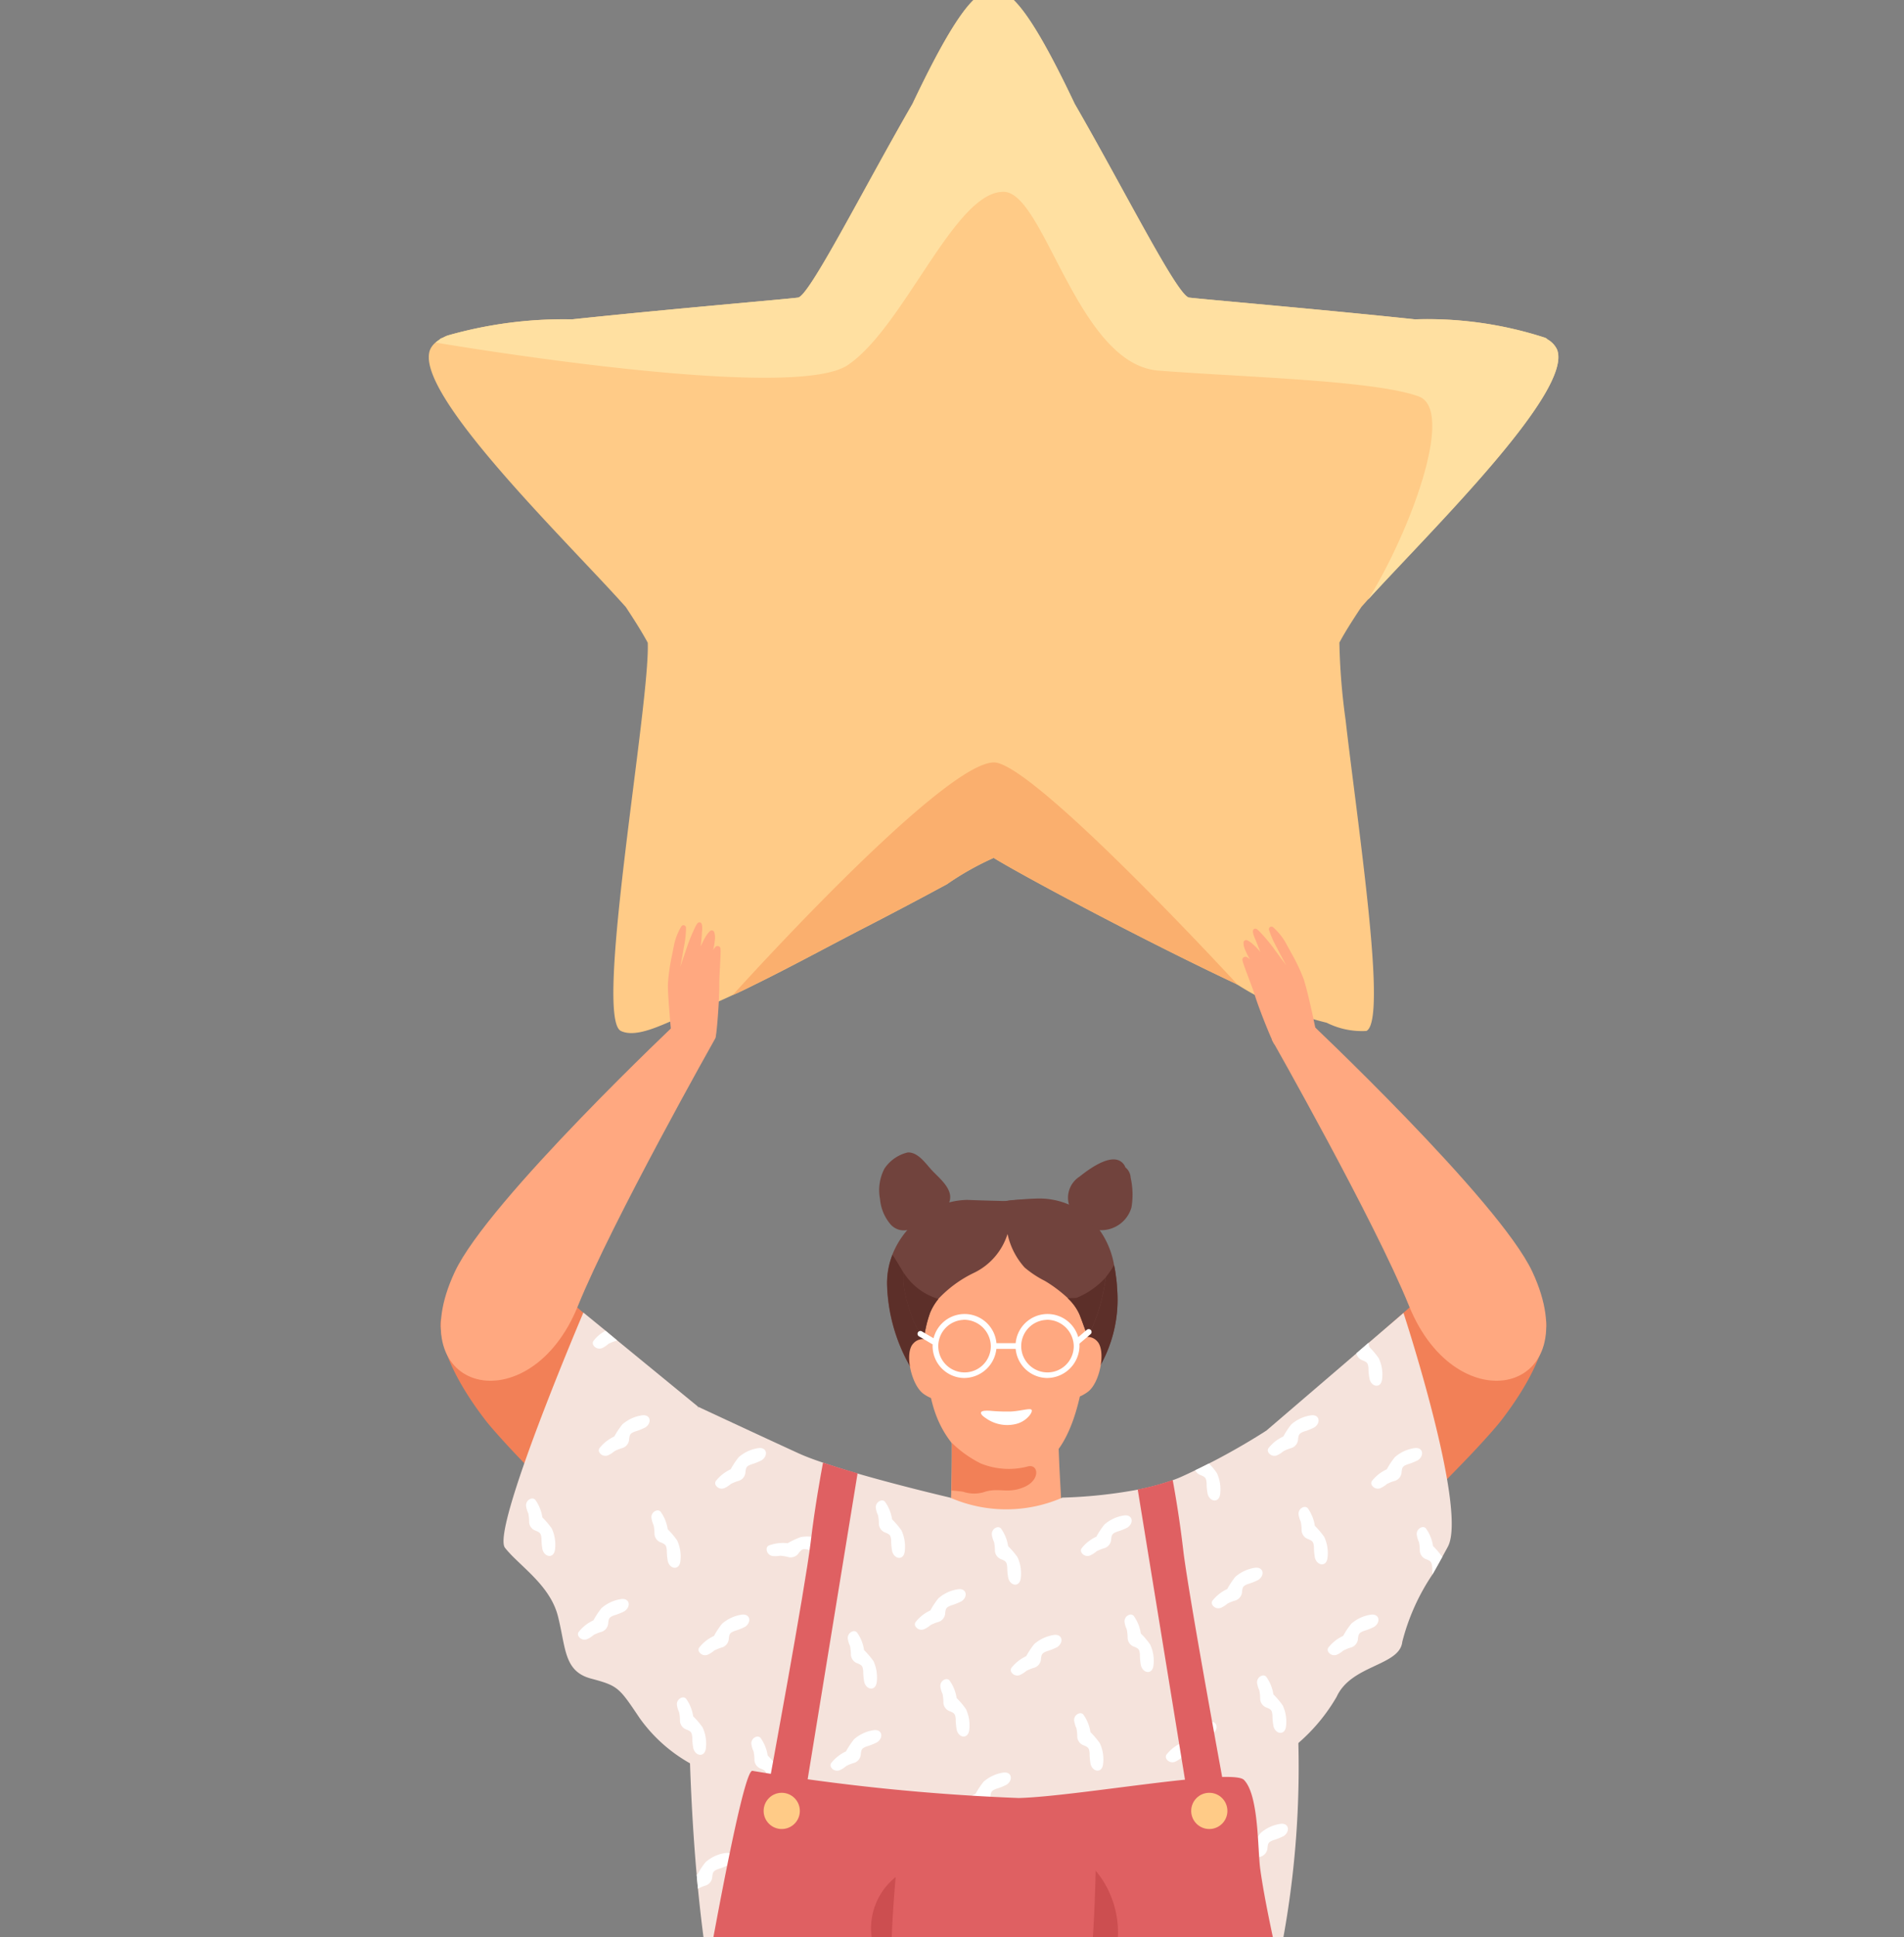 <svg xmlns="http://www.w3.org/2000/svg" xmlns:xlink="http://www.w3.org/1999/xlink" width="59" height="60" viewBox="0 0 59 60">
  <rect x="0" y="0" width="59" height="60" fill="#808080" stroke="none"/>
  <defs>
    <clipPath id="clip-path">
      <rect id="Rectangle_5326" data-name="Rectangle 5326" width="59" height="60" transform="translate(-1759 2657)" fill="#fff" stroke="#707070" stroke-width="1"/>
    </clipPath>
    <clipPath id="clip-path-2">
      <rect id="Rectangle_5325" data-name="Rectangle 5325" width="330" height="64" rx="10" transform="translate(-2534 -677)" fill="#f1f2ff"/>
    </clipPath>
    <clipPath id="clip-path-3">
      <rect id="Rectangle_5323" data-name="Rectangle 5323" width="49" height="61" transform="translate(29.609 208.377)" fill="#fff" stroke="#707070" stroke-width="1"/>
    </clipPath>
  </defs>
  <g id="Mask_Group_209" data-name="Mask Group 209" transform="translate(1759 -2657)" clip-path="url(#clip-path)">
    <g id="Mask_Group_208" data-name="Mask Group 208" transform="translate(771 3330)" clip-path="url(#clip-path-2)">
      <g id="Group_13959" data-name="Group 13959" transform="translate(-2731.195 -677)">
        <g id="Group_13960" data-name="Group 13960" transform="translate(0)">
          <g id="Mask_Group_206" data-name="Mask Group 206" transform="translate(177.586 -205.377)" clip-path="url(#clip-path-3)">
            <g id="Group_13956" data-name="Group 13956" transform="translate(36.9 209.124)">
              <path id="Path_90997" data-name="Path 90997" d="M2802.161,710.524c.345,2.837.614,5.57.169,5.786a2.433,2.433,0,0,1-1.229-.254,9.239,9.239,0,0,1-2.75-1.169l-.064-.038c-3-1.412-6.685-3.392-7.506-3.9a8.879,8.879,0,0,0-1.448.816q-1.217.658-2.444,1.291c-1.2.616-2.375,1.262-3.583,1.853-.2.1-.406.2-.611.289-.555.259-1.122.5-1.7.723-.449.17-1.283.624-1.767.388-.849-.416.907-10.113.833-12.022-.147-.277-.384-.657-.679-1.105-1.792-2.013-6.6-6.637-6.065-7.974a.613.613,0,0,1,.166-.218,1.209,1.209,0,0,1,.128-.094c.009-.018.046-.038.109-.061a.923.923,0,0,1,.139-.064,13.112,13.112,0,0,1,3.857-.5c3.017-.32,6.647-.626,7-.674s2-3.321,3.546-6c.911-1.914,1.8-3.511,2.373-3.471a.26.26,0,0,0,.279,0c.573-.04,1.465,1.556,2.375,3.471,1.549,2.682,3.184,5.953,3.545,6s3.985.355,7,.674a11.8,11.8,0,0,1,4,.56.22.22,0,0,1,.106.061.714.714,0,0,1,.295.312c.52,1.288-3.935,5.633-5.86,7.748l-.2.226c-.3.449-.537.829-.682,1.105a20.077,20.077,0,0,0,.193,2.4C2801.816,707.819,2802,709.183,2802.161,710.524Z" transform="translate(-2773.28 -684.127)" fill="#ffcb87"/>
              <path id="Path_90998" data-name="Path 90998" d="M2803.056,702.957c1.27-2.03,2.731-5.876,1.571-6.3-1.395-.507-5.573-.6-8.07-.8s-3.522-5.493-4.775-5.535c-1.522-.051-3.086,4.183-4.848,5.367s-12.77-.7-12.77-.7a1.357,1.357,0,0,1,.129-.094c.007-.018.046-.038.109-.061a.9.9,0,0,1,.14-.064,13.1,13.1,0,0,1,3.855-.5c3.017-.32,6.648-.626,7-.674s2-3.321,3.547-6c.91-1.914,1.8-3.511,2.373-3.471a.379.379,0,0,1,.14.041.386.386,0,0,1,.139-.041c.573-.04,1.465,1.556,2.375,3.471,1.549,2.682,3.184,5.953,3.545,6s3.985.355,7,.674a11.8,11.8,0,0,1,4,.56.219.219,0,0,1,.106.061.707.707,0,0,1,.294.312C2809.434,696.5,2804.98,700.842,2803.056,702.957Z" transform="translate(-2773.958 -684.127)" fill="#ffe0a1"/>
              <path id="Path_90999" data-name="Path 90999" d="M2829.178,793.039c-.019-.013-.042-.025-.063-.038-3-1.412-6.686-3.392-7.507-3.9a8.839,8.839,0,0,0-1.448.816q-1.218.658-2.444,1.291c-1.2.616-2.375,1.262-3.583,1.853-.2.1-.4.2-.61.289,0,0,6.764-7.512,8.188-7.195S2829.178,793.039,2829.178,793.039Z" transform="translate(-2804.109 -762.278)" fill="#faaf6e"/>
              <path id="Path_91000" data-name="Path 91000" d="M2778.5,861.273s-.672-.671-1.3-1.329c-.414-.436-.8-.868-.969-1.085-1.627-2.116-1.385-3.146-1.385-3.146a8.925,8.925,0,0,1,1.791-.279c.113.1,1.417-.975,1.417-.975l3.533,3.12Z" transform="translate(-2774.471 -814.609)" fill="#f28057"/>
              <path id="Path_91001" data-name="Path 91001" d="M2790.263,867.5c0,.05-.085.454-.211,1.024-.055.257-.12.546-.19.85-.177.808-.386,1.727-.548,2.437l-.187.815c-.054.237-.087.376-.087.376s-.037-.017-.1-.055a4.8,4.8,0,0,1-1.561-1.4c-.642-.955-.665-1-1.51-1.226s-.775-.954-1.023-1.931-1.2-1.558-1.64-2.118,2.429-7.286,2.429-7.286l.687.561.359.3,2.5,2.048S2790.263,867.317,2790.263,867.5Z" transform="translate(-2780.848 -818.081)" fill="#f5e3dc"/>
              <path id="Path_91002" data-name="Path 91002" d="M2895.5,861.273s.671-.671,1.3-1.329c.414-.436.8-.868.969-1.085,1.627-2.116,1.386-3.146,1.386-3.146a8.93,8.93,0,0,0-1.791-.279c-.113.1-1.418-.975-1.418-.975l-3.531,3.12Z" transform="translate(-2864.544 -814.609)" fill="#f28057"/>
              <path id="Path_91003" data-name="Path 91003" d="M2886.09,866.238c-.057.107-.117.214-.174.319-.1.182-.2.362-.3.536v0a6.672,6.672,0,0,0-.938,2.091c-.081.748-1.577.705-2.033,1.7a5.594,5.594,0,0,1-1.187,1.433,5.741,5.741,0,0,1-1.929,1.351c-.279,0-.217-3.225-.127-5.734.007-.229.017-.451.025-.665v0c.052-1.279.1-2.238.1-2.238l.952-2.4,0,0,2.771-2.375.372-.321,1.094-.937S2886.713,865.074,2886.09,866.238Z" transform="translate(-2854.516 -818.081)" fill="#f5e3dc"/>
              <path id="Path_91004" data-name="Path 91004" d="M2889.154,828.992c-1.062-2.625-4.257-8.255-4.257-8.255l1.075-.629s5.977,5.623,7.005,7.83C2894.729,831.7,2890.646,832.681,2889.154,828.992Z" transform="translate(-2858.783 -788.294)" fill="#ffa880"/>
              <path id="Path_91005" data-name="Path 91005" d="M2881.829,808a2.991,2.991,0,0,0,.251.562c.042.086.085.169.125.244.074.141.137.252.155.286-.024-.031-.116-.155-.211-.283-.057-.079-.114-.155-.156-.212-.005-.009-.013-.018-.02-.03a5.321,5.321,0,0,0-.41-.489c-.066-.071-.122-.119-.153-.118-.16,0-.037.255-.006.333l.014.031c.03.073.071.176.1.252.021.056.04.1.042.109a1.373,1.373,0,0,0-.09-.107c-.035-.038-.082-.084-.131-.127a.67.67,0,0,0-.2-.136.079.079,0,0,0-.1.073.488.488,0,0,0,.038.2c.025.061.054.124.078.177.014.023.027.046.037.067.022.04.038.069.045.081a.341.341,0,0,0-.117-.082h0a.09.09,0,0,0-.027,0,.145.145,0,0,0-.03.006s0,0,0,0a.09.09,0,0,0-.06.079.5.5,0,0,0,.019.086c.06.2.233.624.331.91.01.035.023.071.032.1.118.377.39,1.066.531,1.375.01.023.019.042.029.059a.287.287,0,0,0,.055.1l.169-.03c.459-.081,1.157-.182,1.157-.182s0-.019-.011-.056c0,0,0-.008,0-.011-.022-.1-.065-.3-.114-.535-.1-.466-.241-1.064-.31-1.242a5.888,5.888,0,0,0-.324-.69l-.134-.243c-.019-.032-.037-.067-.055-.1a1.887,1.887,0,0,0-.421-.54A.079.079,0,0,0,2881.829,808Z" transform="translate(-2855.796 -778.945)" fill="#ffa880"/>
              <g id="Group_13947" data-name="Group 13947" transform="translate(2.019 114.484)">
                <path id="Path_91006" data-name="Path 91006" d="M2793.044,1173.62l-.09,2.061.888.938.823-.994.423-2.159Z" transform="translate(-2790.37 -1173.466)" fill="#ffa880"/>
                <path id="Path_91007" data-name="Path 91007" d="M2781.917,1185.122l4.281-.159.006-.315v-.035a6.561,6.561,0,0,0,.076-.7,6.156,6.156,0,0,0-.077-1.214l-1.711.057s-.178.093-.439.234c-.034.016-.068.036-.1.055l-.085.048c-.036.018-.076.04-.113.061-.065.038-.132.074-.2.114l-.1.057h0l-.083.046c-.036.023-.075.044-.113.067-.113.065-.229.131-.338.2a3.853,3.853,0,0,0-.863.6.982.982,0,0,0-.119.384,1.4,1.4,0,0,0-.02.213A2.628,2.628,0,0,0,2781.917,1185.122Z" transform="translate(-2781.907 -1180.534)" fill="#342e38"/>
                <path id="Path_91008" data-name="Path 91008" d="M2781.917,1188.181l4.281-.16.006-.314-3.066.134s-.036-.239-.089-.567a4.6,4.6,0,0,0-.141-.586,3.863,3.863,0,0,0-.863.6.982.982,0,0,0-.119.385,1.4,1.4,0,0,0-.02.213A2.618,2.618,0,0,0,2781.917,1188.181Z" transform="translate(-2781.907 -1183.595)" fill="#f5e3dc"/>
              </g>
              <g id="Group_13948" data-name="Group 13948" transform="translate(27.102 114.484)">
                <path id="Path_91009" data-name="Path 91009" d="M2891.167,1173.62l.091,2.061-.889.938-.823-.994-.423-2.159Z" transform="translate(-2889.124 -1173.466)" fill="#ffa880"/>
                <path id="Path_91010" data-name="Path 91010" d="M2894.939,1185.122l-4.282-.159,0-.315v-.035a6.409,6.409,0,0,1-.076-.7,6.089,6.089,0,0,1,.078-1.214l1.71.057s.179.093.44.234c.034.016.068.036.1.055l.085.048c.036.018.076.04.114.061.065.038.131.074.2.114l.1.057h0l.083.046c.036.023.075.044.113.067.113.065.228.131.337.2a3.847,3.847,0,0,1,.863.6.97.97,0,0,1,.119.384,1.536,1.536,0,0,1,.02.213A2.659,2.659,0,0,1,2894.939,1185.122Z" transform="translate(-2890.229 -1180.534)" fill="#342e38"/>
                <path id="Path_91011" data-name="Path 91011" d="M2895.216,1188.181l-4.281-.16,0-.314,3.064.134s.038-.239.089-.567a4.911,4.911,0,0,1,.141-.586,3.824,3.824,0,0,1,.863.6.955.955,0,0,1,.119.385,1.366,1.366,0,0,1,.02.213A2.649,2.649,0,0,1,2895.216,1188.181Z" transform="translate(-2890.507 -1183.595)" fill="#f5e3dc"/>
              </g>
              <g id="Group_13949" data-name="Group 13949" transform="translate(13.963 35.945)">
                <path id="Path_91012" data-name="Path 91012" d="M2834.584,838.319c-.188-.2-.429-.57-.751-.553a1.2,1.2,0,0,0-.72.5,1.44,1.44,0,0,0-.137.946,1.39,1.39,0,0,0,.342.8c.33.324.746.122,1.19-.137-.021.15.21.212.24.058.064-.321.438-.472.4-.834C2835.109,838.79,2834.781,838.53,2834.584,838.319Z" transform="translate(-2832.96 -837.765)" fill="#71433d"/>
                <path id="Path_91013" data-name="Path 91013" d="M2859.866,839.257a.444.444,0,0,0-.165-.324c-.006-.014-.01-.028-.017-.042a.051.051,0,0,1-.005-.01c-.306-.512-1.132.129-1.4.341a.776.776,0,0,0-.144,1.184s0,.009,0,.014a.949.949,0,0,0,.9.456.976.976,0,0,0,.855-.7A2.4,2.4,0,0,0,2859.866,839.257Z" transform="translate(-2852.083 -838.471)" fill="#71433d"/>
                <path id="Path_91014" data-name="Path 91014" d="M2841.086,846.619v0a3.035,3.035,0,0,0-.03-.324c-.015-.127-.035-.254-.062-.379a2.653,2.653,0,0,0-.968-1.632,2.33,2.33,0,0,0-1.348-.429,8.51,8.51,0,0,0-1.022.08s-.822-.02-1.212-.037a2.4,2.4,0,0,0-1.814.887,2.646,2.646,0,0,0-.508.815,2.416,2.416,0,0,0-.162,1,5.4,5.4,0,0,0,.658,2.362c.151.277.317.543.491.806a.116.116,0,0,1,.069.017.574.574,0,0,1,.336.485.12.12,0,0,1-.023.071c.067.1.135.2.2.3.107.162.209.327.309.494a.124.124,0,0,0,.229-.057,6.547,6.547,0,0,0,.758.055c.35.025.688-.077,1.037-.087a.1.1,0,0,0,.109.025,4.8,4.8,0,0,0,2.2-1.712,3.75,3.75,0,0,0,.239-.349A4.161,4.161,0,0,0,2841.086,846.619Z" transform="translate(-2833.726 -842.428)" fill="#71433d"/>
                <path id="Path_91015" data-name="Path 91015" d="M2841.086,852.334v0a3.035,3.035,0,0,0-.03-.324c-.015-.127-.035-.254-.062-.379a2.273,2.273,0,0,1-1.163,1.02,4.286,4.286,0,0,1-.9-.048,3.907,3.907,0,0,0-1.189-.07,6.411,6.411,0,0,1-1.716.239,1.984,1.984,0,0,1-1.635-1.037c-.094-.155-.179-.3-.263-.421a2.416,2.416,0,0,0-.162,1,5.4,5.4,0,0,0,.658,2.362c.151.277.317.543.491.806a.117.117,0,0,1,.069.016.574.574,0,0,1,.336.485.12.12,0,0,1-.023.071c.067.1.135.2.2.3.078.005.157.01.235.013a6.992,6.992,0,0,0,2.163-.114,5.76,5.76,0,0,0,1.886-.992,5.04,5.04,0,0,0,.6-.538A4.16,4.16,0,0,0,2841.086,852.334Z" transform="translate(-2833.726 -848.143)" fill="#5c2f29"/>
                <path id="Path_91016" data-name="Path 91016" d="M2843.336,849.137a10.149,10.149,0,0,0-.151-1.561s-2.958-1.155-3.578-.814c-.308.169-.717.931-.991,1.152-.208.169-.441.068-.541.337a2.123,2.123,0,0,0,.014.766c.038.436.116,1.1.156,1.539.134,1.483.142,2.769,1.741,3.872a1.755,1.755,0,0,0,2.192-.369C2843.4,852.852,2843.333,849.563,2843.336,849.137Z" transform="translate(-2836.854 -844.609)" fill="#ffa880"/>
                <path id="Path_91017" data-name="Path 91017" d="M2845.553,873.9q-.041-.676-.075-1.355l-.027-.656-3.314-1.41s.006.586.006,1.346c0,0,0,.016,0,.046,0,.132,0,.269,0,.409,0,.333-.007.682-.015,1.017,0,.1-.007.2-.01.3-.011.441-.028.84-.057,1.122-.039.426-.123.852.3,1.14a2.148,2.148,0,0,0,1.5.064c.543-.09,1.076-.277,1.622-.334a.11.11,0,0,0,.084-.009l.083-.029Q2845.6,874.727,2845.553,873.9Z" transform="translate(-2839.905 -862.826)" fill="#ffa880"/>
                <path id="Path_91018" data-name="Path 91018" d="M2844.732,877.593c-.5.22-.756.026-1.2.143a1.058,1.058,0,0,1-.7.009,3.424,3.424,0,0,0-.364-.037c.008-.335.011-.684.015-1.018,0-.14,0-.277,0-.409a.435.435,0,0,0,0-.046,3.514,3.514,0,0,0,.891.633,2.314,2.314,0,0,0,1.457.093C2845.164,876.873,2845.229,877.373,2844.732,877.593Z" transform="translate(-2840.237 -867.235)" fill="#f28057"/>
                <path id="Path_91019" data-name="Path 91019" d="M2847.97,871.778c-.029-.071-.328.031-.642.047a5.511,5.511,0,0,1-.658-.024c-.052,0-.254-.016-.269.056s.124.157.169.188a1.139,1.139,0,0,0,.943.159.784.784,0,0,0,.367-.228C2847.958,871.887,2847.986,871.818,2847.97,871.778Z" transform="translate(-2843.256 -863.801)" fill="#fff"/>
                <path id="Path_91020" data-name="Path 91020" d="M2858.111,862.326a.4.4,0,0,1,.6-.008c.286.286.092,1.293-.287,1.571s-.637.2-.646.119S2858.111,862.326,2858.111,862.326Z" transform="translate(-2851.97 -856.473)" fill="#ffa880"/>
                <path id="Path_91021" data-name="Path 91021" d="M2837.616,862.6a.4.4,0,0,0-.6.008c-.279.292-.058,1.295.328,1.562s.643.179.649.1S2837.616,862.6,2837.616,862.6Z" transform="translate(-2835.972 -856.687)" fill="#ffa880"/>
                <path id="Path_91022" data-name="Path 91022" d="M2842.385,845.868a1.769,1.769,0,0,0-.573-1.211,3.484,3.484,0,0,0-1.565-.563,2.522,2.522,0,0,0-1.184.032,2.7,2.7,0,0,0-2.41.8,2.384,2.384,0,0,0-.533,1.358,2.216,2.216,0,0,0,.013.464,5.3,5.3,0,0,0,.3,1.049,3.217,3.217,0,0,0,.321.551,3.564,3.564,0,0,1,.19-.815,1.7,1.7,0,0,1,.258-.429,3.715,3.715,0,0,1,1.072-.79,2,2,0,0,0,1.069-1.218,2.262,2.262,0,0,0,.529,1.039,3.171,3.171,0,0,0,.635.419,4.193,4.193,0,0,1,.7.526,1.528,1.528,0,0,1,.368.506c.084.207.256.7.256.7a5.921,5.921,0,0,0,.3-.71,6.9,6.9,0,0,0,.261-1.141A2.522,2.522,0,0,0,2842.385,845.868Z" transform="translate(-2835.376 -842.571)" fill="#71433d"/>
                <path id="Path_91023" data-name="Path 91023" d="M2841.48,854.443c-.093.005-.185.008-.277.008a1.523,1.523,0,0,1,.368.506c.084.207.256.7.256.7a5.927,5.927,0,0,0,.3-.711,6.883,6.883,0,0,0,.261-1.141A2.487,2.487,0,0,1,2841.48,854.443Zm-5.36-.788a2.214,2.214,0,0,0,.013.464,5.309,5.309,0,0,0,.3,1.049,3.227,3.227,0,0,0,.321.55,3.564,3.564,0,0,1,.19-.815,1.683,1.683,0,0,1,.258-.428A1.91,1.91,0,0,1,2836.12,853.655Z" transform="translate(-2835.376 -849.938)" fill="#5c2f29"/>
              </g>
              <path id="Path_91024" data-name="Path 91024" d="M2825.534,890.3a11.333,11.333,0,0,0-.207,3.663l-16.3-.06a30.6,30.6,0,0,0-.561-3.925c-.228-1.136-.394-2.368-.519-3.638-.013-.144-.027-.289-.04-.433-.1-1.134-.167-2.295-.206-3.441-.011-.339-.021-.678-.028-1.012-.007-.294-.013-.586-.015-.875v0c-.06-4.947.289-9.165.289-9.165s1.869.872,3.115,1.443c.2.092.461.19.755.289.326.112.7.227,1.072.337,1.378.4,2.872.747,2.872.747a4.351,4.351,0,0,0,3.479,0,15.021,15.021,0,0,0,2.332-.246,7.773,7.773,0,0,0,1.085-.292c.1-.037.207-.078.3-.122.135-.06.264-.122.394-.184.146-.068.287-.14.424-.209.985-.5,1.74-.994,1.8-1.032l0,0s.018.209.05.561c0,.049.01.1.014.157.157,1.752.566,6.15.713,6.621a12.955,12.955,0,0,1,.2,2.357A29.5,29.5,0,0,1,2825.534,890.3Z" transform="translate(-2799.61 -827.594)" fill="#f5e3dc"/>
              <g id="Group_13950" data-name="Group 13950" transform="translate(3.011 41.471)">
                <path id="Path_91025" data-name="Path 91025" d="M2797.118,872.565a1.186,1.186,0,0,0-.6.279,2.627,2.627,0,0,0-.25.375,1.253,1.253,0,0,0-.462.366.124.124,0,0,0,0,.126.216.216,0,0,0,.268.091.83.83,0,0,0,.2-.128,1.275,1.275,0,0,1,.254-.1.3.3,0,0,0,.2-.273c.017-.147.035-.177.182-.236a1.823,1.823,0,0,0,.322-.128C2797.44,872.8,2797.4,872.521,2797.118,872.565Z" transform="translate(-2793.535 -869.947)" fill="#fff"/>
                <path id="Path_91026" data-name="Path 91026" d="M2819.725,888.694a1.19,1.19,0,0,0-.657-.073,2.522,2.522,0,0,0-.408.191,1.256,1.256,0,0,0-.586.071.123.123,0,0,0-.065.107.215.215,0,0,0,.181.217.8.8,0,0,0,.234-.008,1.3,1.3,0,0,1,.27.045.3.3,0,0,0,.311-.13c.092-.117.123-.133.278-.106a1.89,1.89,0,0,0,.341.058C2819.877,889.061,2819.984,888.8,2819.725,888.694Z" transform="translate(-2810.555 -882.234)" fill="#fff"/>
                <path id="Path_91027" data-name="Path 91027" d="M2795.739,861.684l-.02.008a1.4,1.4,0,0,0-.254.1.762.762,0,0,1-.195.13.218.218,0,0,1-.269-.092.124.124,0,0,1,0-.125,1.079,1.079,0,0,1,.378-.319Z" transform="translate(-2792.917 -861.387)" fill="#fff"/>
                <path id="Path_91028" data-name="Path 91028" d="M2812.528,876.9a1.189,1.189,0,0,0-.6.28,2.659,2.659,0,0,0-.249.375,1.265,1.265,0,0,0-.462.366.123.123,0,0,0,0,.126.214.214,0,0,0,.267.091.8.8,0,0,0,.2-.128,1.251,1.251,0,0,1,.254-.1.3.3,0,0,0,.2-.273c.017-.148.036-.178.182-.235a1.8,1.8,0,0,0,.322-.128C2812.851,877.133,2812.806,876.855,2812.528,876.9Z" transform="translate(-2805.34 -873.267)" fill="#fff"/>
                <path id="Path_91029" data-name="Path 91029" d="M2810.321,898.95a1.187,1.187,0,0,0-.6.28,2.393,2.393,0,0,0-.248.376,1.236,1.236,0,0,0-.463.366.122.122,0,0,0,0,.125.215.215,0,0,0,.268.091.813.813,0,0,0,.2-.128,1.3,1.3,0,0,1,.253-.1.3.3,0,0,0,.2-.272c.016-.147.036-.178.182-.236a1.864,1.864,0,0,0,.322-.128C2810.643,899.184,2810.6,898.906,2810.321,898.95Z" transform="translate(-2803.649 -890.158)" fill="#fff"/>
                <path id="Path_91030" data-name="Path 91030" d="M2827.807,914.241a1.187,1.187,0,0,0-.6.28,2.6,2.6,0,0,0-.249.375,1.245,1.245,0,0,0-.462.366.123.123,0,0,0,0,.126.215.215,0,0,0,.267.091.8.8,0,0,0,.2-.128,1.247,1.247,0,0,1,.253-.1.3.3,0,0,0,.2-.273c.017-.147.036-.178.182-.235a1.854,1.854,0,0,0,.322-.128C2828.128,914.476,2828.086,914.2,2827.807,914.241Z" transform="translate(-2817.044 -901.872)" fill="#fff"/>
                <path id="Path_91031" data-name="Path 91031" d="M2809.729,930.86a1.728,1.728,0,0,1-.322.127c-.144.058-.164.09-.181.237a.3.3,0,0,1-.2.272,1.482,1.482,0,0,0-.244.1c-.013-.145-.027-.289-.04-.434l.03-.015a2.327,2.327,0,0,1,.249-.376,1.172,1.172,0,0,1,.6-.279C2809.9,930.444,2809.942,930.723,2809.729,930.86Z" transform="translate(-2803.457 -914.318)" fill="#fff"/>
                <path id="Path_91032" data-name="Path 91032" d="M2851.677,901.636a1.2,1.2,0,0,0-.6.28,2.678,2.678,0,0,0-.249.376,1.249,1.249,0,0,0-.462.366.125.125,0,0,0,0,.126.213.213,0,0,0,.266.091.79.79,0,0,0,.2-.128,1.315,1.315,0,0,1,.253-.1.3.3,0,0,0,.2-.273c.017-.147.036-.177.181-.235a1.833,1.833,0,0,0,.322-.128C2852,901.87,2851.955,901.592,2851.677,901.636Z" transform="translate(-2835.33 -892.216)" fill="#fff"/>
                <path id="Path_91033" data-name="Path 91033" d="M2878.305,892.74a1.2,1.2,0,0,0-.6.28,2.676,2.676,0,0,0-.249.376,1.258,1.258,0,0,0-.462.366.121.121,0,0,0,0,.125.216.216,0,0,0,.267.091.8.8,0,0,0,.2-.128,1.253,1.253,0,0,1,.253-.1.3.3,0,0,0,.2-.273c.017-.147.036-.178.182-.235a1.822,1.822,0,0,0,.322-.128C2878.628,892.974,2878.583,892.7,2878.305,892.74Z" transform="translate(-2855.728 -885.401)" fill="#fff"/>
                <path id="Path_91034" data-name="Path 91034" d="M2899.431,876.9a1.177,1.177,0,0,0-.6.28,2.524,2.524,0,0,0-.25.375,1.261,1.261,0,0,0-.464.366.129.129,0,0,0,0,.126.217.217,0,0,0,.269.091.822.822,0,0,0,.2-.128,1.253,1.253,0,0,1,.254-.1.3.3,0,0,0,.2-.273c.017-.148.037-.178.182-.235a1.825,1.825,0,0,0,.322-.128C2899.753,877.133,2899.709,876.855,2899.431,876.9Z" transform="translate(-2871.91 -873.267)" fill="#fff"/>
                <path id="Path_91035" data-name="Path 91035" d="M2881.662,926.647a1.189,1.189,0,0,0-.6.28,2.433,2.433,0,0,0-.248.376,1.243,1.243,0,0,0-.463.366.122.122,0,0,0,0,.126.215.215,0,0,0,.268.091.8.8,0,0,0,.2-.128,1.293,1.293,0,0,1,.254-.1.3.3,0,0,0,.2-.272c.016-.147.036-.178.182-.236a1.911,1.911,0,0,0,.322-.128C2881.984,926.881,2881.94,926.6,2881.662,926.647Z" transform="translate(-2858.299 -911.376)" fill="#fff"/>
                <path id="Path_91036" data-name="Path 91036" d="M2893.654,898.95a1.179,1.179,0,0,0-.6.28,2.531,2.531,0,0,0-.25.376,1.243,1.243,0,0,0-.462.366.122.122,0,0,0,0,.125.215.215,0,0,0,.267.091.8.8,0,0,0,.2-.128,1.287,1.287,0,0,1,.254-.1.3.3,0,0,0,.2-.272c.017-.147.037-.178.182-.236a1.867,1.867,0,0,0,.322-.128C2893.976,899.184,2893.931,898.906,2893.654,898.95Z" transform="translate(-2867.485 -890.158)" fill="#fff"/>
                <path id="Path_91037" data-name="Path 91037" d="M2872.215,913.124a1.2,1.2,0,0,0-.6.28,2.625,2.625,0,0,0-.248.375,1.256,1.256,0,0,0-.463.366.127.127,0,0,0,0,.126.217.217,0,0,0,.269.091.821.821,0,0,0,.2-.128,1.272,1.272,0,0,1,.253-.1.3.3,0,0,0,.2-.273c.017-.147.035-.178.182-.235a1.842,1.842,0,0,0,.322-.128C2872.539,913.359,2872.494,913.08,2872.215,913.124Z" transform="translate(-2851.063 -901.016)" fill="#fff"/>
                <path id="Path_91038" data-name="Path 91038" d="M2838.974,895.585a1.18,1.18,0,0,0-.6.28,2.379,2.379,0,0,0-.249.375,1.24,1.24,0,0,0-.463.366.126.126,0,0,0,0,.126.215.215,0,0,0,.268.09.785.785,0,0,0,.2-.128,1.279,1.279,0,0,1,.254-.1.3.3,0,0,0,.2-.273c.016-.147.036-.177.182-.236a1.826,1.826,0,0,0,.322-.128C2839.3,895.819,2839.25,895.541,2838.974,895.585Z" transform="translate(-2825.597 -887.581)" fill="#fff"/>
                <path id="Path_91039" data-name="Path 91039" d="M2860.965,885.817a1.184,1.184,0,0,0-.6.28,2.532,2.532,0,0,0-.249.375,1.24,1.24,0,0,0-.462.366.119.119,0,0,0,0,.125.213.213,0,0,0,.267.091.809.809,0,0,0,.2-.128,1.254,1.254,0,0,1,.253-.1.3.3,0,0,0,.2-.273c.017-.147.037-.178.182-.235a1.81,1.81,0,0,0,.322-.128C2861.287,886.051,2861.243,885.773,2860.965,885.817Z" transform="translate(-2842.444 -880.098)" fill="#fff"/>
                <path id="Path_91040" data-name="Path 91040" d="M2885.721,872.565a1.183,1.183,0,0,0-.6.279,2.483,2.483,0,0,0-.249.375,1.232,1.232,0,0,0-.462.366.121.121,0,0,0,0,.126.214.214,0,0,0,.267.091.824.824,0,0,0,.2-.128,1.294,1.294,0,0,1,.253-.1.3.3,0,0,0,.2-.273c.017-.147.037-.177.182-.236a1.83,1.83,0,0,0,.322-.128C2886.042,872.8,2886,872.521,2885.721,872.565Z" transform="translate(-2861.408 -869.947)" fill="#fff"/>
                <path id="Path_91041" data-name="Path 91041" d="M2844.966,919.856a1.187,1.187,0,0,0-.6.28,2.493,2.493,0,0,0-.249.376,1.251,1.251,0,0,0-.463.366.125.125,0,0,0,0,.125.216.216,0,0,0,.268.091.818.818,0,0,0,.2-.128,1.244,1.244,0,0,1,.253-.1.3.3,0,0,0,.2-.273c.017-.147.037-.178.181-.236a1.8,1.8,0,0,0,.322-.128C2845.288,920.09,2845.244,919.812,2844.966,919.856Z" transform="translate(-2830.188 -906.173)" fill="#fff"/>
                <path id="Path_91042" data-name="Path 91042" d="M2794.353,896.888a1.19,1.19,0,0,0-.6.28,2.569,2.569,0,0,0-.248.376,1.248,1.248,0,0,0-.463.366.125.125,0,0,0,0,.126.214.214,0,0,0,.267.091.779.779,0,0,0,.2-.128,1.254,1.254,0,0,1,.253-.1.3.3,0,0,0,.2-.273c.017-.147.037-.177.181-.235a1.814,1.814,0,0,0,.322-.128C2794.676,897.122,2794.632,896.844,2794.353,896.888Z" transform="translate(-2791.417 -888.579)" fill="#fff"/>
                <path id="Path_91043" data-name="Path 91043" d="M2787.044,885.162a1.188,1.188,0,0,0-.1-.653,2.558,2.558,0,0,0-.291-.344,1.252,1.252,0,0,0-.222-.547.123.123,0,0,0-.121-.035.213.213,0,0,0-.162.232.788.788,0,0,0,.068.224,1.329,1.329,0,0,1,.026.272.3.3,0,0,0,.207.267c.136.057.161.084.176.24a1.884,1.884,0,0,0,.032.345C2786.729,885.406,2787.008,885.441,2787.044,885.162Z" transform="translate(-2786.148 -878.387)" fill="#fff"/>
                <path id="Path_91044" data-name="Path 91044" d="M2803.643,886.731a1.186,1.186,0,0,0-.1-.653,2.576,2.576,0,0,0-.291-.344,1.253,1.253,0,0,0-.222-.546.124.124,0,0,0-.12-.035.212.212,0,0,0-.162.231.809.809,0,0,0,.067.224,1.261,1.261,0,0,1,.027.272.3.3,0,0,0,.207.266c.137.058.159.084.175.24a1.871,1.871,0,0,0,.032.345C2803.327,886.975,2803.607,887.01,2803.643,886.731Z" transform="translate(-2798.863 -879.589)" fill="#fff"/>
                <path id="Path_91045" data-name="Path 91045" d="M2841.9,909.074a1.186,1.186,0,0,0-.1-.653,2.489,2.489,0,0,0-.29-.344,1.246,1.246,0,0,0-.222-.547.122.122,0,0,0-.12-.035.213.213,0,0,0-.161.231.768.768,0,0,0,.067.224,1.256,1.256,0,0,1,.026.272.3.3,0,0,0,.207.267c.137.057.16.084.175.24a1.849,1.849,0,0,0,.034.345C2841.584,909.318,2841.862,909.353,2841.9,909.074Z" transform="translate(-2828.169 -896.705)" fill="#fff"/>
                <path id="Path_91046" data-name="Path 91046" d="M2866.308,900.528a1.2,1.2,0,0,0-.1-.653,2.515,2.515,0,0,0-.291-.344,1.243,1.243,0,0,0-.222-.547.124.124,0,0,0-.121-.036.214.214,0,0,0-.161.231.786.786,0,0,0,.068.224,1.3,1.3,0,0,1,.027.272.3.3,0,0,0,.206.267c.136.057.16.084.175.24a1.769,1.769,0,0,0,.033.345C2865.993,900.772,2866.273,900.807,2866.308,900.528Z" transform="translate(-2846.868 -890.158)" fill="#fff"/>
                <path id="Path_91047" data-name="Path 91047" d="M2889.354,886.279a1.181,1.181,0,0,0-.1-.653,2.614,2.614,0,0,0-.291-.344,1.269,1.269,0,0,0-.221-.547.124.124,0,0,0-.121-.035.214.214,0,0,0-.163.231.828.828,0,0,0,.068.224,1.249,1.249,0,0,1,.027.272.3.3,0,0,0,.206.267c.136.057.161.085.176.241a1.826,1.826,0,0,0,.032.344C2889.04,886.522,2889.319,886.558,2889.354,886.279Z" transform="translate(-2864.521 -879.243)" fill="#fff"/>
                <path id="Path_91048" data-name="Path 91048" d="M2896.914,864.122c-.034.282-.316.244-.386,0a1.751,1.751,0,0,1-.036-.346c-.015-.154-.037-.182-.175-.239a.3.3,0,0,1-.2-.222l.372-.322c.013.042.021.087.032.13a2.725,2.725,0,0,1,.289.344A1.173,1.173,0,0,1,2896.914,864.122Z" transform="translate(-2870.389 -862.62)" fill="#fff"/>
                <path id="Path_91049" data-name="Path 91049" d="M2904.907,888.3c-.1.182-.2.361-.3.536-.009-.075-.006-.15-.013-.222-.014-.154-.038-.181-.175-.239a.3.3,0,0,1-.208-.267,1.24,1.24,0,0,0-.027-.272.77.77,0,0,1-.067-.224.213.213,0,0,1,.162-.232.12.12,0,0,1,.12.035,1.249,1.249,0,0,1,.222.548A2.536,2.536,0,0,1,2904.907,888.3Z" transform="translate(-2876.517 -881.298)" fill="#fff"/>
                <path id="Path_91050" data-name="Path 91050" d="M2883.858,908.586a1.191,1.191,0,0,0-.1-.653,2.585,2.585,0,0,0-.291-.344,1.251,1.251,0,0,0-.222-.547.124.124,0,0,0-.12-.035.215.215,0,0,0-.162.231.8.8,0,0,0,.068.224,1.274,1.274,0,0,1,.027.272.3.3,0,0,0,.206.267c.137.057.161.084.175.24a1.913,1.913,0,0,0,.034.345C2883.543,908.829,2883.823,908.865,2883.858,908.586Z" transform="translate(-2860.311 -896.331)" fill="#fff"/>
                <path id="Path_91051" data-name="Path 91051" d="M2875.545,879.891c-.034.279-.314.244-.386,0a1.728,1.728,0,0,1-.033-.344c-.014-.157-.04-.184-.177-.242a.3.3,0,0,1-.176-.154c.145-.067.287-.14.424-.209a1.88,1.88,0,0,1,.248.3A1.188,1.188,0,0,1,2875.545,879.891Z" transform="translate(-2854.038 -874.834)" fill="#fff"/>
                <path id="Path_91052" data-name="Path 91052" d="M2859.63,913.586a1.183,1.183,0,0,0-.1-.653,2.72,2.72,0,0,0-.291-.344,1.268,1.268,0,0,0-.222-.547.122.122,0,0,0-.12-.035.215.215,0,0,0-.163.231.857.857,0,0,0,.068.224,1.217,1.217,0,0,1,.028.272.3.3,0,0,0,.206.266c.137.057.161.085.177.24a1.848,1.848,0,0,0,.032.345C2859.315,913.829,2859.595,913.865,2859.63,913.586Z" transform="translate(-2841.751 -900.161)" fill="#fff"/>
                <path id="Path_91053" data-name="Path 91053" d="M2833.364,885.422a1.2,1.2,0,0,0-.1-.653,2.521,2.521,0,0,0-.292-.344,1.236,1.236,0,0,0-.221-.547.124.124,0,0,0-.121-.035.215.215,0,0,0-.162.231.8.8,0,0,0,.068.224,1.259,1.259,0,0,1,.027.272.3.3,0,0,0,.206.267c.136.057.161.084.175.24a1.717,1.717,0,0,0,.033.345C2833.05,885.666,2833.329,885.7,2833.364,885.422Z" transform="translate(-2821.631 -878.587)" fill="#fff"/>
                <path id="Path_91054" data-name="Path 91054" d="M2829.65,902.721a1.2,1.2,0,0,0-.1-.653,2.606,2.606,0,0,0-.292-.344,1.239,1.239,0,0,0-.221-.547.125.125,0,0,0-.121-.035.215.215,0,0,0-.162.231.811.811,0,0,0,.068.224,1.315,1.315,0,0,1,.028.272.3.3,0,0,0,.206.267c.136.057.16.084.176.24a1.871,1.871,0,0,0,.033.345C2829.335,902.965,2829.614,903,2829.65,902.721Z" transform="translate(-2818.785 -891.838)" fill="#fff"/>
                <path id="Path_91055" data-name="Path 91055" d="M2848.726,888.965a1.2,1.2,0,0,0-.1-.653,2.518,2.518,0,0,0-.292-.344,1.226,1.226,0,0,0-.222-.547.122.122,0,0,0-.12-.035.214.214,0,0,0-.161.231.786.786,0,0,0,.068.224,1.28,1.28,0,0,1,.027.272.3.3,0,0,0,.206.266c.137.058.16.084.176.241a1.853,1.853,0,0,0,.033.344C2848.412,889.209,2848.691,889.244,2848.726,888.965Z" transform="translate(-2833.398 -881.301)" fill="#fff"/>
                <path id="Path_91056" data-name="Path 91056" d="M2816.877,916.678a1.2,1.2,0,0,0-.1-.653,2.673,2.673,0,0,0-.291-.344,1.262,1.262,0,0,0-.222-.546.126.126,0,0,0-.121-.036.215.215,0,0,0-.162.232.8.8,0,0,0,.068.224,1.25,1.25,0,0,1,.027.272.3.3,0,0,0,.206.266c.136.058.16.084.175.24a1.813,1.813,0,0,0,.033.345C2816.561,916.922,2816.842,916.957,2816.877,916.678Z" transform="translate(-2809 -902.53)" fill="#fff"/>
                <path id="Path_91057" data-name="Path 91057" d="M2807.016,911.491a1.2,1.2,0,0,0-.1-.653,2.554,2.554,0,0,0-.292-.344,1.249,1.249,0,0,0-.222-.547.124.124,0,0,0-.121-.035.215.215,0,0,0-.161.231.772.772,0,0,0,.068.224,1.231,1.231,0,0,1,.026.272.3.3,0,0,0,.207.267c.136.057.16.084.175.241a1.935,1.935,0,0,0,.033.344C2806.7,911.734,2806.98,911.77,2807.016,911.491Z" transform="translate(-2801.446 -898.556)" fill="#fff"/>
              </g>
              <path id="Path_91058" data-name="Path 91058" d="M2814.977,978.1a18.216,18.216,0,0,1-4.342-.443c-1.925-.506-3.42.307-3.42-1.677s-.584-2.567-.916-5.393-.975-2.921-1.455-5.749c-.583-3.406-1.994-8.081-2.741-11.6a36.212,36.212,0,0,0-1.39-4.862c-.081.725-.17,1.428-.272,2.091-.483,3.117-.918,5.888-1.448,8.47a55.019,55.019,0,0,1-1.71,6.566c-1.3,3.89-1.021,4.488-1.931,6.639-.137.329-.3.7-.508,1.114a10.765,10.765,0,0,0-.616,1.538c-.536,1.719-.284,2.594-.86,2.831a61.851,61.851,0,0,1-6.332.68s1.193-15.044,1.774-20.444c.655-6.073.755-12.133,1.5-18.191.369-3.013.866-5.589,1.225-8.6,0-.013,1.889-11.5,2.306-11.456a66.163,66.163,0,0,0,8.253.842c1.781-.045,6.6-.934,6.978-.563.468.468.423,2.168.507,2.768.26,1.857.962,4.348,1.189,6.207.543,4.441.848,7.416,1.306,11.865.61,5.931.9,12.208,1.659,18.129.458,3.556.76,7.912.95,11.582.122,2.368.2,4.448.244,5.841C2814.96,977.419,2814.977,978.1,2814.977,978.1Z" transform="translate(-2783.818 -864.516)" fill="#df6062"/>
              <path id="Path_91059" data-name="Path 91059" d="M2821,879.149l-1.683,10.31-1.079-.6s1.142-6.168,1.309-7.58c.13-1.094.31-2.076.382-2.462C2820.25,878.925,2820.619,879.04,2821,879.149Z" transform="translate(-2807.717 -833.265)" fill="#df6062"/>
              <path id="Path_91060" data-name="Path 91060" d="M2869.875,890.892l-1.079.6-1.639-10.057a7.846,7.846,0,0,0,1.084-.291c.09.483.224,1.288.326,2.166C2868.734,884.724,2869.875,890.892,2869.875,890.892Z" transform="translate(-2845.193 -835.052)" fill="#df6062"/>
              <path id="Path_91061" data-name="Path 91061" d="M2786.468,1166.523c.031-.415,3.239-.041,4.588-.228s2.1-.706,2.243-.5-.145,1.329-.1,1.661-3.738.623-4.921.706-1.771.149-1.775-.156C2786.492,1167.521,2786.435,1166.94,2786.468,1166.523Z" transform="translate(-2783.375 -1053.07)" fill="#f5e3dc"/>
              <path id="Path_91062" data-name="Path 91062" d="M2880.939,1165.105c-.261-.172-2.6-.047-3.734-.3s-3.6-.781-3.889-.741-.146.461-.068.756,0,.748.078.982,2.46.592,4.049.794,3.6.5,3.753.25-.031-.327,0-.9S2881.2,1165.277,2880.939,1165.105Z" transform="translate(-2849.78 -1051.781)" fill="#f5e3dc"/>
              <path id="Path_91063" data-name="Path 91063" d="M2779.1,828.992c1.062-2.625,4.253-8.28,4.253-8.28l-1.071-.6s-5.976,5.623-7,7.83C2773.525,831.7,2777.609,832.681,2779.1,828.992Z" transform="translate(-2774.482 -788.294)" fill="#ffa880"/>
              <path id="Path_91064" data-name="Path 91064" d="M2805.34,807.434a1.864,1.864,0,0,0-.239.642c-.008.036-.014.074-.022.111-.017.09-.037.182-.055.272a6.089,6.089,0,0,0-.1.756c-.01.19.041.8.08,1.278.023.237.044.443.053.544,0,0,0,.008,0,.011l.006.056s.7-.113,1.157-.174l.171-.023a.3.3,0,0,0,.023-.109c0-.019.007-.04.01-.065.041-.336.093-1.076.092-1.471,0-.031,0-.069,0-.106.007-.3.042-.763.041-.968a.767.767,0,0,0-.008-.088.093.093,0,0,0-.081-.057,0,0,0,0,1,0,0,.134.134,0,0,0-.029,0,.114.114,0,0,0-.025.012l0,0a.347.347,0,0,0-.087.113c0-.014.01-.047.019-.091,0-.023.01-.048.015-.075.007-.058.016-.127.021-.193a.486.486,0,0,0-.024-.2.08.08,0,0,0-.118-.039.687.687,0,0,0-.152.191,1.666,1.666,0,0,0-.086.161c-.03.063-.05.114-.055.129,0-.011,0-.057.008-.116.008-.082.016-.193.023-.271,0-.013,0-.025,0-.034.007-.084.046-.365-.106-.315-.03.008-.068.071-.111.158a5.714,5.714,0,0,0-.242.589c0,.014-.008.025-.011.035-.022.067-.054.157-.085.249-.052.15-.1.3-.116.334.008-.038.034-.162.062-.319.016-.083.031-.176.047-.271a3.083,3.083,0,0,0,.069-.611A.079.079,0,0,0,2805.34,807.434Z" transform="translate(-2797.518 -778.49)" fill="#ffa880"/>
              <circle id="Ellipse_1659" data-name="Ellipse 1659" cx="0.561" cy="0.561" r="0.561" transform="translate(10.372 55.778)" fill="#ffcb87"/>
              <circle id="Ellipse_1660" data-name="Ellipse 1660" cx="0.561" cy="0.561" r="0.561" transform="translate(23.621 55.778)" fill="#ffcb87"/>
              <path id="Path_91065" data-name="Path 91065" d="M2835.259,1022.553c-.081.725-.17,1.428-.272,2.091-.483,3.117-.919,5.889-1.447,8.471a10.959,10.959,0,0,1-.875-4.321c.17-1.562.454-2.674-.284-4.293s.427-2.741.284-4.991.017-3.232.454-3.045S2835.259,1022.553,2835.259,1022.553Z" transform="translate(-2818.365 -938.693)" fill="#cc4e50"/>
              <path id="Path_91066" data-name="Path 91066" d="M2890.322,1122.765c-.364-.172-.755-.279-1.1-.486a2.912,2.912,0,0,1-1.035-1.194,7.392,7.392,0,0,0-1.721-2.507c-.476-.354-.731.12-.678.608.1.959,1.194,1.465,1.52,2.345.352.952.092,2.106.7,2.948a13.553,13.553,0,0,1,1.745,2.708,4.307,4.307,0,0,0,.811,1.418C2890.523,1127.213,2890.445,1125.132,2890.322,1122.765Z" transform="translate(-2859.461 -1016.842)" fill="#cc4e50"/>
              <path id="Path_91067" data-name="Path 91067" d="M2802.6,1145.813a7.187,7.187,0,0,1-1.425.823,4.6,4.6,0,0,0-1.045.366c-.3.2-.668.682-.316,1,.379.349,1.26.1,1.654-.06.851-.334,1.562-.86,2.438-1.141a10.745,10.745,0,0,1,.616-1.537c.2-.419.372-.785.508-1.114A23.036,23.036,0,0,1,2802.6,1145.813Z" transform="translate(-2793.498 -1036.526)" fill="#cc4e50"/>
              <path id="Path_91068" data-name="Path 91068" d="M2832.481,933.05s-.3,3.224,0,3.411a30.885,30.885,0,0,0,5.878,0c.248-.187.319-3.608.319-3.608a2.976,2.976,0,0,1,.664,2.31c-.085,1.037-.079,1.516-.421,1.952s-1.247.685-2.554.529a10.873,10.873,0,0,0-2.6.047c-1.044.047-1.708-.14-1.968-.514s0-.9-.054-2.211A2.026,2.026,0,0,1,2832.481,933.05Z" transform="translate(-2818.017 -874.662)" fill="#cc4e50"/>
              <g id="Group_13951" data-name="Group 13951" transform="translate(15.542 40.95)">
                <path id="Path_91069" data-name="Path 91069" d="M2840.734,861.14a.991.991,0,1,1,1.024-.99A1.009,1.009,0,0,1,2840.734,861.14Zm0-1.8a.814.814,0,1,0,.846.813A.831.831,0,0,0,2840.734,859.337Z" transform="translate(-2839.71 -859.159)" fill="#fff"/>
              </g>
              <g id="Group_13952" data-name="Group 13952" transform="translate(18.112 40.95)">
                <path id="Path_91070" data-name="Path 91070" d="M2851.724,861.14a.991.991,0,1,1,1.024-.99A1.009,1.009,0,0,1,2851.724,861.14Zm0-1.8a.814.814,0,1,0,.846.813A.831.831,0,0,0,2851.724,859.337Z" transform="translate(-2850.7 -859.159)" fill="#fff"/>
              </g>
              <g id="Group_13953" data-name="Group 13953" transform="translate(17.5 41.852)">
                <rect id="Rectangle_5322" data-name="Rectangle 5322" width="0.701" height="0.177" transform="translate(0 0)" fill="#fff"/>
              </g>
              <g id="Group_13954" data-name="Group 13954" transform="translate(20.016 41.417)">
                <path id="Path_91071" data-name="Path 91071" d="M2858.92,861.625a.086.086,0,0,1-.067-.031.088.088,0,0,1,.01-.125l.34-.291a.091.091,0,0,1,.126.01.089.089,0,0,1-.01.125l-.341.291A.092.092,0,0,1,2858.92,861.625Z" transform="translate(-2858.832 -861.157)" fill="#fff"/>
              </g>
              <g id="Group_13955" data-name="Group 13955" transform="translate(15.135 41.47)">
                <path id="Path_91072" data-name="Path 91072" d="M2838.467,861.8a.1.1,0,0,1-.045-.012l-.406-.24a.089.089,0,0,1,.09-.153l.407.239a.088.088,0,0,1,.031.121A.089.089,0,0,1,2838.467,861.8Z" transform="translate(-2837.972 -861.381)" fill="#fff"/>
              </g>
            </g>
          </g>
        </g>
      </g>
    </g>
  </g>
</svg>
